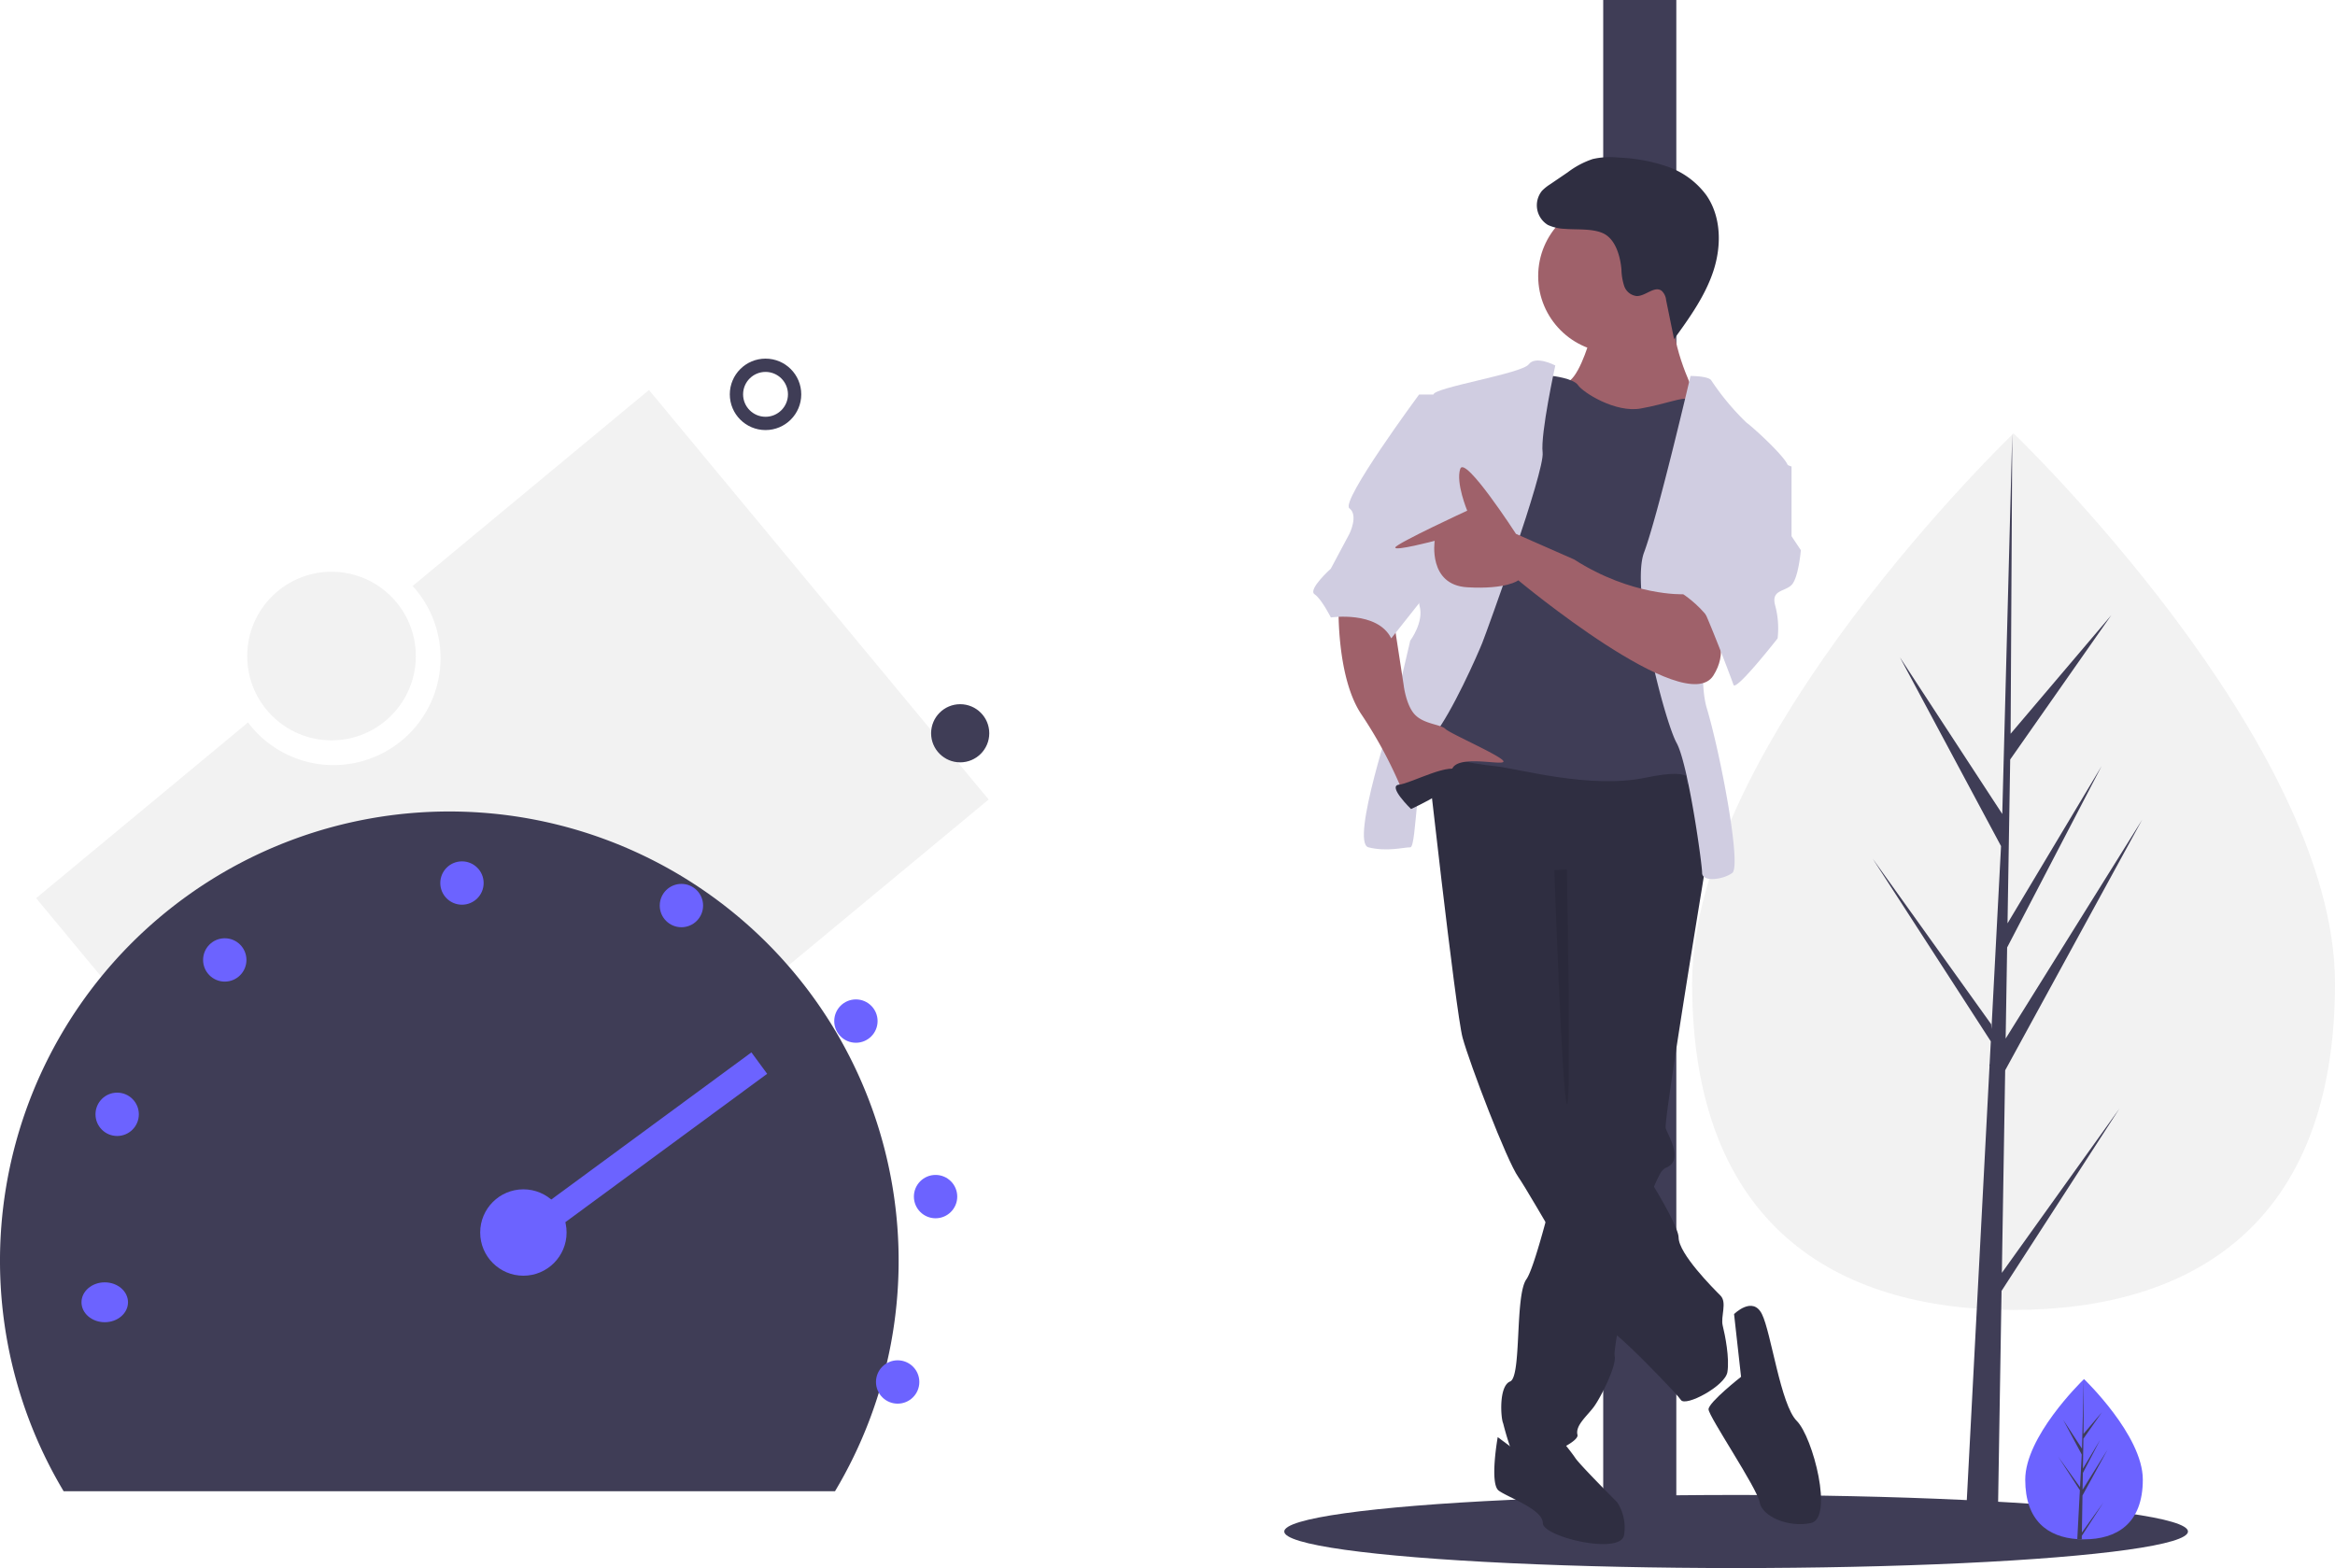<svg id="Component_22_1" data-name="Component 22 – 1" xmlns="http://www.w3.org/2000/svg" width="351.387" height="236" viewBox="0 0 351.387 236">
  <defs>
    <style>
      .cls-1 {
        fill: #f2f2f2;
      }

      .cls-2 {
        fill: #3f3d56;
      }

      .cls-3 {
        fill: #6c63ff;
      }

      .cls-4 {
        fill: #2f2e41;
      }

      .cls-5 {
        fill: #9f616a;
      }

      .cls-6 {
        fill: #d0cde1;
      }

      .cls-7 {
        opacity: 0.1;
      }

      .cls-8, .cls-9 {
        fill: none;
        stroke-miterlimit: 10;
      }

      .cls-8 {
        stroke: #6c63ff;
        stroke-width: 4px;
      }

      .cls-9 {
        stroke: #3f3d56;
        stroke-width: 2px;
      }
    </style>
  </defs>
  <path id="Path_1343" data-name="Path 1343" class="cls-1" d="M204.559,249.137l-35.567,29.5a16.108,16.108,0,1,1-24.771,20.543L112.334,325.62l51.115,61.636,92.225-76.483Z" transform="translate(-106.897 -190.443)"/>
  <path id="Path_1344" data-name="Path 1344" class="cls-1" d="M876.528,353.926c0,36.43-21.657,49.15-48.372,49.15s-48.373-12.72-48.373-49.15,48.373-82.775,48.373-82.775S876.528,317.5,876.528,353.926Z" transform="translate(-525.14 -205.928)"/>
  <path id="Path_1345" data-name="Path 1345" class="cls-2" d="M796.836,344.5l.5-30.488L817.948,276.3l-20.54,32.936.223-13.709,14.21-27.289L797.69,291.895h0l.4-24.656,15.216-21.726-15.153,17.848.25-45.211L796.831,278l.129-2.469-15.47-23.679,15.222,28.419-1.442,27.537-.043-.731-17.834-24.919,17.78,27.5-.18,3.444-.032.052.015.283L791.319,383.3h4.886l.586-36.086,17.737-27.434Z" transform="translate(-495.583 -152.928)"/>
  <ellipse id="Ellipse_286" data-name="Ellipse 286" class="cls-2" cx="68" cy="5.5" rx="68" ry="5.5" transform="translate(193.263 225)"/>
  <rect id="Rectangle_524" data-name="Rectangle 524" class="cls-2" width="11" height="232" transform="translate(241.263)"/>
  <path id="Path_1346" data-name="Path 1346" class="cls-3" d="M966.5,766.2c0,6.663-3.961,8.99-8.848,8.99q-.17,0-.339,0c-.226,0-.451-.016-.672-.031-4.41-.312-7.836-2.758-7.836-8.956,0-6.413,8.2-14.506,8.811-15.1h0l.036-.034S966.5,759.536,966.5,766.2Z" transform="translate(-644.034 -543.512)"/>
  <path id="Path_1347" data-name="Path 1347" class="cls-2" d="M969.117,774.17l3.236-4.522-3.244,5.018-.009.519c-.226,0-.451-.016-.672-.031l.349-6.667,0-.052.006-.01.033-.63-3.252-5.031,3.263,4.558.007.134.264-5.037-2.784-5.2,2.818,4.314.274-10.443v0l-.046,8.235,2.772-3.265-2.783,3.974-.073,4.51,2.588-4.328-2.6,4.992-.041,2.507,3.757-6.024-3.771,6.9Z" transform="translate(-655.823 -543.512)"/>
  <path id="Path_1348" data-name="Path 1348" class="cls-4" d="M737.513,781.955l-1.893-1.406s-1.253,7,.145,8.046,6.64,2.8,6.64,4.893,11.883,4.893,12.232,1.747a6.93,6.93,0,0,0-1.048-4.893S748,784.751,747.3,783.7s-2.446-3.145-2.446-3.145Z" transform="translate(-510.232 -564.256)"/>
  <path id="Path_1349" data-name="Path 1349" class="cls-4" d="M764.707,482.734s-.052.308-.143.87c-.084.5-.2,1.206-.339,2.076-1.468,8.957-5.749,35.327-5.459,36.2.349,1.048,2.8,4.893,0,5.941a2.169,2.169,0,0,0-.87.947,20.316,20.316,0,0,0-1.478,3.488,153.269,153.269,0,0,0-4.48,17.939c-.451,2.356-.758,4.25-.849,5.242a2.847,2.847,0,0,0-.011.692c.35,1.4-2.1,6.291-3.145,7.689s-2.8,2.8-2.446,4.194-8.737,5.242-9.786,2.8a44.6,44.6,0,0,1-1.4-4.543c-.349-.7-.7-5.592,1.048-6.291s.7-12.931,2.446-15.378c.584-.814,1.475-3.572,2.408-6.888.367-1.3.737-2.684,1.1-4.071,1.475-5.686,2.782-11.407,2.782-11.407l-.35-40.89,19.222-2.446.493,1.087.982,2.156Z" transform="translate(-508.096 -352.059)"/>
  <path id="Path_1350" data-name="Path 1350" class="cls-4" d="M831.92,715.17s2.8-2.8,4.194,0,2.8,13.63,5.242,16.077,5.592,14.679,2.1,15.378-7.339-1.049-7.689-3.145-7.689-12.931-7.689-13.98,4.893-4.893,4.893-4.893Z" transform="translate(-570.966 -517.392)"/>
  <path id="Path_1351" data-name="Path 1351" class="cls-4" d="M696.088,424.761s4.543,40.89,5.592,44.735,6.64,18.523,8.388,20.969S723,512.833,724.4,513.881s4.194,3.844,4.194,3.844,5.242,5.242,5.941,6.291,6.64-2.1,6.99-4.194-.35-5.592-.7-6.99.7-3.495-.349-4.543-6.291-6.291-6.291-8.737S725.1,482.777,721.6,479.631s-2.8-8.388-2.8-8.388V449.925l19.222-5.941s-1.048-16.776-3.495-16.776S699.932,421.616,696.088,424.761Z" transform="translate(-481.576 -313.307)"/>
  <circle id="Ellipse_287" data-name="Ellipse 287" class="cls-5" cx="11.533" cy="11.533" r="11.533" transform="translate(231.476 30.022)"/>
  <path id="Path_1352" data-name="Path 1352" class="cls-5" d="M770.393,207.871s-1.4,5.242-3.145,6.64,4.543,7.339,4.543,7.339l11.883.7,2.1-6.64s-3.844-7.689-2.8-12.582S770.393,207.871,770.393,207.871Z" transform="translate(-531 -157.229)"/>
  <path id="Path_1353" data-name="Path 1353" class="cls-2" d="M718.014,242.02s3.145.349,3.844,1.4,5.592,4.194,9.436,3.495,6.291-1.747,6.99-1.4,2.1,7.689,2.1,7.689l-3.844,11.184.7,30.755,1.048,8.388s2.1-2.8-6.291-1.048-19.222-1.4-22.717-1.747-9.436-1.4-9.786-3.495,1.048-9.786,1.048-9.786l5.592-23.416,3.495-12.582Z" transform="translate(-484.37 -185.436)"/>
  <path id="Path_1354" data-name="Path 1354" class="cls-6" d="M704.9,234.922s-2.956-1.568-4-.17-14.329,3.495-14.329,4.543-2.8,29.357-2.1,31.8-1.4,5.242-1.4,5.242l-2.446,10.485s-6.64,19.921-3.844,20.62,5.242,0,6.291,0,.7-13.281,3.495-16.776,6.64-12.232,7.339-13.98,9.436-25.862,9.087-28.658S704.9,234.922,704.9,234.922Z" transform="translate(-470.848 -179.915)"/>
  <path id="Path_1355" data-name="Path 1355" class="cls-6" d="M804.448,242.02s2.8,0,3.145.7a38.252,38.252,0,0,0,5.242,6.291c1.4,1.048,6.291,5.592,6.291,6.64s-10.135,8.737-10.135,8.737-4.194,20.62-2.1,27.61,5.242,23.765,3.844,24.814-4.543,1.4-4.543,0-2.1-16.426-3.844-19.571-6.99-23.066-4.893-28.658S804.448,242.02,804.448,242.02Z" transform="translate(-550.047 -185.436)"/>
  <path id="Path_1356" data-name="Path 1356" class="cls-5" d="M666.607,358.687s-.35,10.834,3.495,16.426A66.416,66.416,0,0,1,676.393,387s6.291-1.747,7.339-3.844,7.689-.349,7.689-1.048-8.038-4.194-8.737-4.893-3.145-.7-4.543-2.1-1.747-4.543-1.747-4.543l-1.4-9.087Z" transform="translate(-465.166 -267.504)"/>
  <path id="Path_1357" data-name="Path 1357" class="cls-4" d="M754.692,141.785a6.646,6.646,0,0,1-2.586-.592,3.463,3.463,0,0,1-.885-5.128,6.623,6.623,0,0,1,1.229-.988l2.657-1.808a12.994,12.994,0,0,1,3.748-1.99,11.7,11.7,0,0,1,3.832-.226,25.891,25.891,0,0,1,7.34,1.335,12.283,12.283,0,0,1,5.947,4.352c2.249,3.255,2.28,7.644,1.041,11.4s-3.592,7.029-5.911,10.234l-1.2-5.87a2.166,2.166,0,0,0-.681-1.405c-1.081-.769-2.4.81-3.729.8a2.234,2.234,0,0,1-1.891-1.5,8.53,8.53,0,0,1-.419-2.511c-.158-1.8-.787-4.3-2.49-5.293C759.1,141.674,756.476,141.947,754.692,141.785Z" transform="translate(-519.177 -107.341)"/>
  <path id="Path_1358" data-name="Path 1358" class="cls-7" d="M766.94,492.549s1.18,34.143,1.879,35.191,0-35.3,0-35.3Z" transform="translate(-533.031 -361.592)"/>
  <path id="Path_1359" data-name="Path 1359" class="cls-6" d="M676.435,251.447h-2.8s-11.883,16.077-10.485,17.125,0,3.844,0,3.844l-2.8,5.242s-3.495,3.145-2.446,3.844S660.359,285,660.359,285s6.99-1.048,9.087,3.145l4.533-5.722Z" transform="translate(-460.082 -192.068)"/>
  <path id="Path_1360" data-name="Path 1360" class="cls-5" d="M725.3,307.442s-7.689.35-16.426-5.242l-8.737-3.844s-7.689-11.883-8.388-9.786,1.048,6.291,1.048,6.291-10.544,4.88-10.818,5.525,5.926-.982,5.926-.982-1.048,6.64,4.893,6.99,7.689-1.048,7.689-1.048,25.163,20.969,29.357,14.329S725.3,307.442,725.3,307.442Z" transform="translate(-472.001 -218.006)"/>
  <path id="Path_1361" data-name="Path 1361" class="cls-6" d="M832.911,283.266l3.844,1.4v10.485l1.4,2.1s-.349,4.194-1.4,5.242-3.145.7-2.446,3.145a13.243,13.243,0,0,1,.349,4.893s-6.291,8.038-6.64,6.99-5.242-13.98-5.941-13.98,6.99-20.27,6.99-20.27Z" transform="translate(-567.151 -214.45)"/>
  <path id="Path_1362" data-name="Path 1362" class="cls-4" d="M698.262,447.382s-3.614-3.495-1.807-3.67,8.1-3.67,9.146-1.922S698.262,447.382,698.262,447.382Z" transform="translate(-485.917 -325.618)"/>
  <path id="Path_1363" data-name="Path 1363" class="cls-2" d="M219.66,565.315a67.617,67.617,0,1,0-116.086,0Z" transform="translate(-94 -340.881)"/>
  <circle id="Ellipse_288" data-name="Ellipse 288" class="cls-3" cx="6.5" cy="6.5" r="6.5" transform="translate(72.263 179)"/>
  <ellipse id="Ellipse_289" data-name="Ellipse 289" class="cls-3" cx="3.5" cy="3" rx="3.5" ry="3" transform="translate(12.263 193)"/>
  <circle id="Ellipse_290" data-name="Ellipse 290" class="cls-3" cx="3.262" cy="3.262" r="3.262" transform="translate(14.37 164.447)"/>
  <circle id="Ellipse_291" data-name="Ellipse 291" class="cls-3" cx="3.262" cy="3.262" r="3.262" transform="translate(30.563 141.213)"/>
  <circle id="Ellipse_292" data-name="Ellipse 292" class="cls-3" cx="3.262" cy="3.262" r="3.262" transform="translate(66.258 129.639)"/>
  <circle id="Ellipse_293" data-name="Ellipse 293" class="cls-3" cx="3.262" cy="3.262" r="3.262" transform="translate(99.283 133.029)"/>
  <circle id="Ellipse_294" data-name="Ellipse 294" class="cls-3" cx="3.262" cy="3.262" r="3.262" transform="translate(125.541 150.416)"/>
  <circle id="Ellipse_295" data-name="Ellipse 295" class="cls-3" cx="3.262" cy="3.262" r="3.262" transform="translate(137.529 176.832)"/>
  <circle id="Ellipse_296" data-name="Ellipse 296" class="cls-3" cx="3.262" cy="3.262" r="3.262" transform="translate(131.824 204.732)"/>
  <line id="Line_14" data-name="Line 14" class="cls-8" y1="25" x2="34" transform="translate(80.263 160)"/>
  <circle id="Ellipse_297" data-name="Ellipse 297" class="cls-9" cx="4.376" cy="4.376" r="4.376" transform="translate(110.826 54.975)"/>
  <circle id="Ellipse_298" data-name="Ellipse 298" class="cls-2" cx="4.376" cy="4.376" r="4.376" transform="translate(140.12 105.985)"/>
  <circle id="Ellipse_299" data-name="Ellipse 299" class="cls-1" cx="12.686" cy="12.686" r="12.686" transform="translate(37.203 86.053)"/>
</svg>
